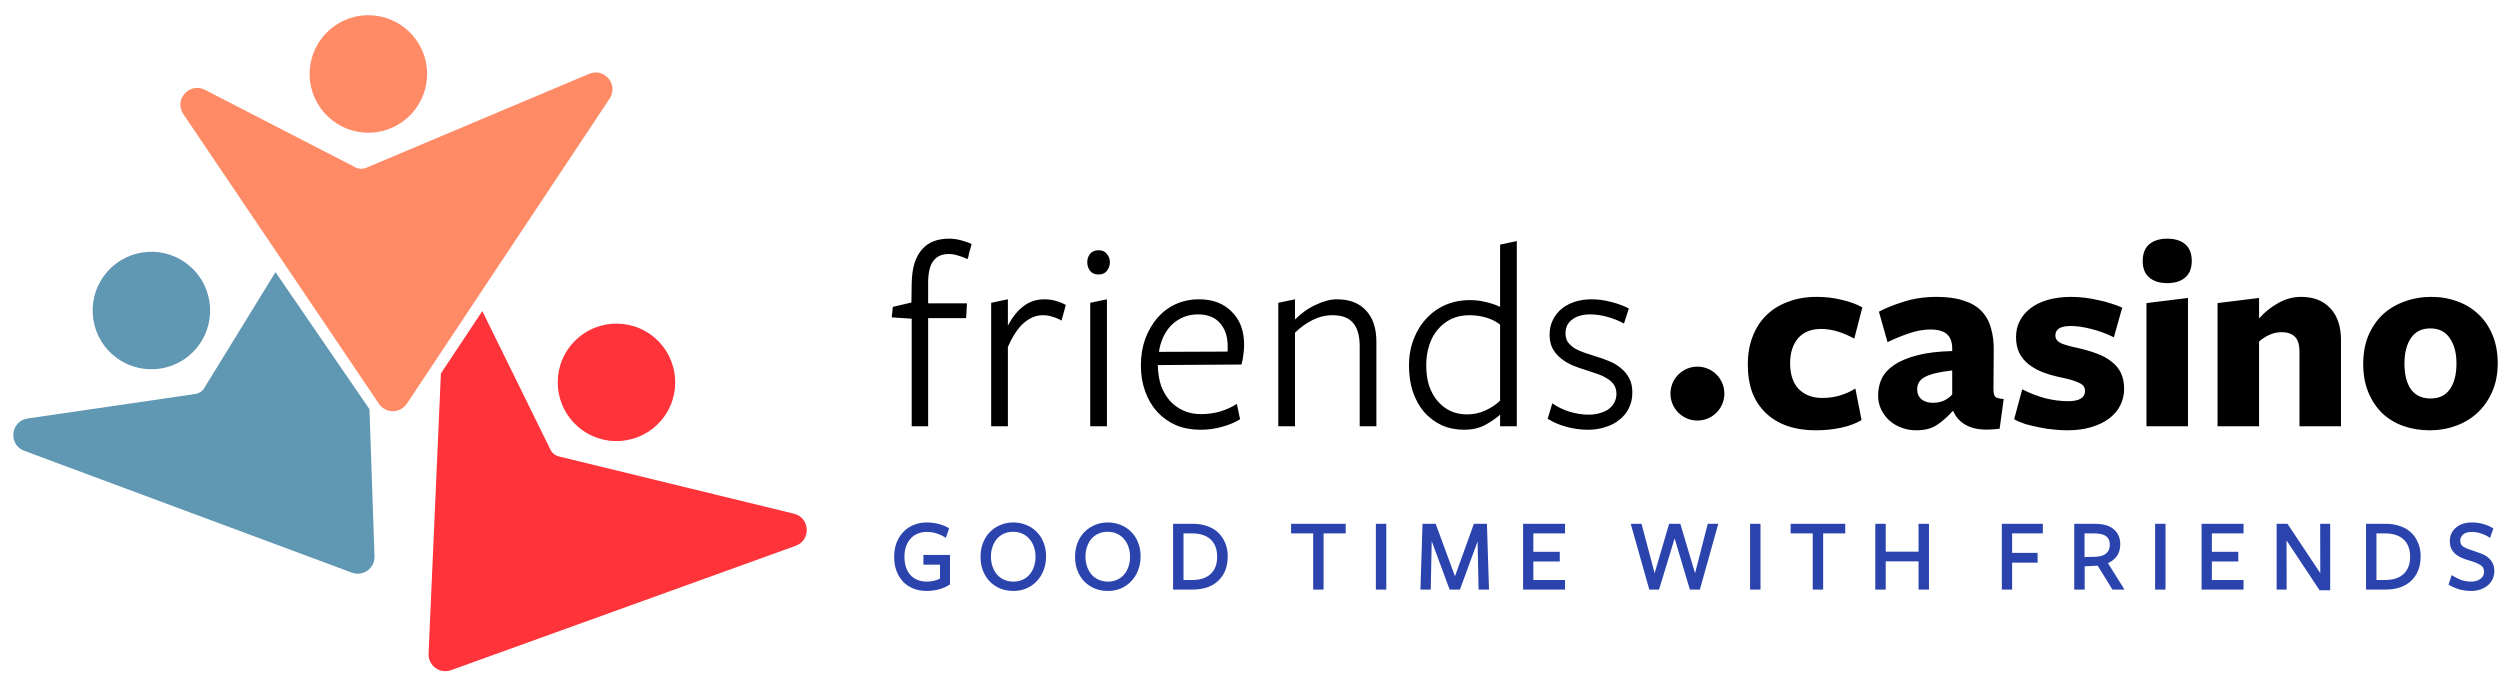 <svg width="207" height="57" viewBox="0 0 207 57" fill="none" xmlns="http://www.w3.org/2000/svg">
<path d="M80.443 20.207L80.399 20.408C80.354 20.542 80.309 20.691 80.265 20.854C80.235 21.003 80.205 21.144 80.176 21.278L80.109 21.457C79.871 21.338 79.618 21.241 79.35 21.167C79.097 21.077 78.829 21.033 78.546 21.033C77.981 21.033 77.557 21.226 77.274 21.613C76.992 21.985 76.85 22.587 76.85 23.421V25.117H80.064L79.997 26.344H76.85V35.294H75.489V26.389L73.837 26.277L73.927 25.407L75.466 25.05L75.489 23.443C75.504 22.773 75.585 22.208 75.734 21.747C75.898 21.271 76.114 20.891 76.382 20.609C76.649 20.311 76.969 20.095 77.341 19.962C77.713 19.828 78.122 19.761 78.569 19.761C78.911 19.761 79.246 19.805 79.573 19.895C79.915 19.984 80.205 20.088 80.443 20.207ZM83.453 35.294H82.069V25.072L83.453 24.782V26.969C83.795 26.3 84.212 25.772 84.703 25.385C85.209 24.983 85.796 24.782 86.466 24.782C86.808 24.782 87.128 24.827 87.426 24.916C87.738 25.005 88.013 25.117 88.251 25.251L87.894 26.545C87.671 26.411 87.426 26.307 87.158 26.233C86.905 26.143 86.63 26.099 86.332 26.099C85.796 26.099 85.283 26.307 84.792 26.724C84.301 27.14 83.855 27.81 83.453 28.732V35.294ZM91.899 21.702C91.899 21.97 91.817 22.208 91.654 22.416C91.505 22.625 91.274 22.729 90.962 22.729C90.649 22.729 90.411 22.625 90.248 22.416C90.099 22.208 90.025 21.97 90.025 21.702C90.025 21.449 90.099 21.226 90.248 21.033C90.411 20.824 90.649 20.72 90.962 20.72C91.274 20.72 91.505 20.824 91.654 21.033C91.817 21.226 91.899 21.449 91.899 21.702ZM90.27 35.294V25.072L91.654 24.782V35.294H90.27ZM95.871 30.339C95.886 30.92 95.976 31.455 96.139 31.946C96.318 32.422 96.563 32.839 96.876 33.196C97.188 33.538 97.56 33.806 97.992 33.999C98.423 34.193 98.907 34.29 99.442 34.29C100.008 34.29 100.543 34.215 101.049 34.066C101.57 33.903 102.024 33.694 102.411 33.441L102.678 34.714C102.247 34.981 101.749 35.19 101.183 35.339C100.633 35.502 100.038 35.584 99.398 35.584C98.654 35.584 97.977 35.458 97.367 35.205C96.772 34.937 96.258 34.572 95.827 34.111C95.395 33.635 95.061 33.07 94.823 32.415C94.585 31.76 94.465 31.046 94.465 30.272C94.465 29.469 94.585 28.732 94.823 28.063C95.076 27.393 95.41 26.813 95.827 26.322C96.258 25.831 96.764 25.452 97.344 25.184C97.94 24.916 98.587 24.782 99.286 24.782C100.417 24.782 101.317 25.124 101.987 25.809C102.671 26.478 103.013 27.393 103.013 28.554C103.013 28.822 102.991 29.104 102.946 29.402C102.917 29.7 102.864 29.96 102.79 30.183L95.871 30.228V30.339ZM101.63 29.112C101.644 29.052 101.652 28.978 101.652 28.889V28.666C101.652 27.877 101.444 27.245 101.027 26.768C100.61 26.277 100 26.032 99.197 26.032C98.736 26.032 98.319 26.114 97.947 26.277C97.575 26.441 97.248 26.664 96.965 26.947C96.697 27.23 96.474 27.564 96.296 27.951C96.132 28.323 96.02 28.718 95.961 29.134L101.63 29.112ZM112.582 35.294V28.688C112.582 27.795 112.396 27.14 112.024 26.724C111.667 26.307 111.101 26.099 110.327 26.099C109.762 26.099 109.212 26.233 108.676 26.501C108.14 26.768 107.657 27.118 107.225 27.55V35.294H105.842V25.072L107.225 24.782V26.456C107.761 25.92 108.341 25.511 108.966 25.229C109.591 24.931 110.171 24.782 110.707 24.782C111.733 24.782 112.53 25.087 113.095 25.697C113.675 26.307 113.965 27.17 113.965 28.286V35.294H112.582ZM124.207 20.252L125.59 19.962V35.294H124.207V34.334C123.864 34.647 123.44 34.937 122.935 35.205C122.444 35.458 121.878 35.584 121.238 35.584C120.554 35.584 119.929 35.458 119.364 35.205C118.798 34.937 118.315 34.572 117.913 34.111C117.511 33.635 117.199 33.07 116.976 32.415C116.767 31.76 116.663 31.046 116.663 30.272C116.663 29.484 116.79 28.762 117.043 28.108C117.296 27.438 117.645 26.865 118.092 26.389C118.538 25.898 119.066 25.519 119.676 25.251C120.301 24.983 120.985 24.849 121.729 24.849C122.161 24.849 122.592 24.901 123.024 25.005C123.47 25.11 123.864 25.243 124.207 25.407V20.252ZM124.207 26.88C123.894 26.627 123.515 26.434 123.068 26.3C122.622 26.166 122.153 26.099 121.662 26.099C121.112 26.099 120.613 26.203 120.167 26.411C119.736 26.62 119.364 26.91 119.051 27.282C118.739 27.639 118.501 28.078 118.337 28.599C118.173 29.104 118.092 29.655 118.092 30.25C118.092 30.845 118.166 31.396 118.315 31.902C118.478 32.393 118.709 32.817 119.007 33.174C119.304 33.531 119.661 33.813 120.078 34.022C120.494 34.215 120.963 34.312 121.484 34.312C122.005 34.312 122.496 34.208 122.957 33.999C123.433 33.791 123.85 33.516 124.207 33.174V26.88ZM134.89 31.299C135.068 31.626 135.158 32.028 135.158 32.504C135.158 32.98 135.061 33.412 134.867 33.799C134.689 34.171 134.428 34.49 134.086 34.758C133.759 35.026 133.372 35.227 132.926 35.361C132.479 35.51 132.003 35.584 131.497 35.584C130.887 35.584 130.285 35.502 129.69 35.339C129.094 35.175 128.581 34.952 128.15 34.669L128.529 33.397C128.961 33.694 129.437 33.925 129.957 34.089C130.493 34.252 131.021 34.334 131.542 34.334C131.854 34.334 132.145 34.297 132.412 34.223C132.695 34.148 132.941 34.044 133.149 33.91C133.357 33.761 133.521 33.583 133.64 33.375C133.774 33.151 133.841 32.898 133.841 32.616C133.841 32.303 133.766 32.043 133.618 31.835C133.469 31.626 133.275 31.455 133.037 31.321C132.799 31.172 132.524 31.046 132.212 30.942L131.274 30.63C130.917 30.525 130.56 30.399 130.203 30.25C129.861 30.101 129.548 29.915 129.266 29.692C128.983 29.469 128.752 29.201 128.574 28.889C128.395 28.561 128.306 28.174 128.306 27.728C128.306 27.267 128.395 26.858 128.574 26.501C128.752 26.129 128.998 25.816 129.31 25.563C129.623 25.31 129.987 25.117 130.404 24.983C130.835 24.849 131.289 24.782 131.765 24.782C132.331 24.782 132.881 24.857 133.417 25.005C133.952 25.139 134.436 25.318 134.867 25.541L134.466 26.791C134.034 26.553 133.573 26.367 133.082 26.233C132.591 26.099 132.122 26.032 131.676 26.032C131.051 26.032 130.553 26.173 130.181 26.456C129.809 26.724 129.623 27.103 129.623 27.594C129.623 27.892 129.69 28.137 129.823 28.331C129.972 28.524 130.158 28.695 130.381 28.844C130.62 28.978 130.887 29.097 131.185 29.201C131.497 29.305 131.817 29.409 132.145 29.514C132.502 29.618 132.859 29.744 133.216 29.893C133.588 30.042 133.915 30.235 134.198 30.473C134.481 30.696 134.711 30.972 134.89 31.299ZM154.136 34.781C153.705 35.048 153.154 35.257 152.485 35.406C151.815 35.554 151.101 35.629 150.342 35.629C149.479 35.629 148.698 35.51 147.999 35.272C147.314 35.034 146.727 34.684 146.236 34.223C145.745 33.761 145.365 33.196 145.097 32.526C144.844 31.842 144.718 31.061 144.718 30.183C144.718 29.32 144.852 28.547 145.12 27.862C145.388 27.163 145.767 26.575 146.258 26.099C146.764 25.608 147.366 25.236 148.066 24.983C148.765 24.715 149.554 24.581 150.431 24.581C151.16 24.581 151.852 24.663 152.507 24.827C153.162 24.976 153.727 25.184 154.203 25.452L153.534 28.041C153.117 27.802 152.671 27.609 152.195 27.46C151.718 27.311 151.25 27.237 150.788 27.237C149.955 27.237 149.316 27.497 148.869 28.018C148.438 28.539 148.222 29.223 148.222 30.072C148.222 31.009 148.46 31.723 148.936 32.214C149.427 32.705 150.074 32.951 150.878 32.951C151.399 32.951 151.882 32.884 152.328 32.75C152.79 32.616 153.221 32.422 153.623 32.169L154.136 34.781ZM161.643 30.674C160.572 30.793 159.821 30.972 159.389 31.21C158.958 31.433 158.742 31.775 158.742 32.236C158.742 32.579 158.861 32.854 159.099 33.062C159.337 33.256 159.65 33.352 160.037 33.352C160.379 33.352 160.684 33.293 160.952 33.174C161.234 33.04 161.465 32.869 161.643 32.66V30.674ZM161.666 34.044C161.294 34.476 160.877 34.848 160.416 35.16C159.97 35.472 159.389 35.629 158.675 35.629C158.229 35.629 157.812 35.554 157.425 35.406C157.038 35.257 156.704 35.056 156.421 34.803C156.138 34.535 155.915 34.23 155.751 33.888C155.588 33.531 155.506 33.151 155.506 32.75C155.506 32.259 155.603 31.797 155.796 31.366C156.004 30.934 156.347 30.555 156.823 30.228C157.299 29.9 157.931 29.633 158.72 29.424C159.508 29.216 160.483 29.097 161.643 29.067V28.866C161.643 28.316 161.495 27.914 161.197 27.661C160.914 27.408 160.453 27.282 159.813 27.282C159.278 27.282 158.705 27.386 158.095 27.594C157.5 27.788 156.897 28.033 156.287 28.331L155.573 25.809C156.123 25.511 156.808 25.236 157.626 24.983C158.459 24.715 159.367 24.581 160.349 24.581C161.242 24.581 161.993 24.685 162.603 24.894C163.213 25.087 163.704 25.377 164.076 25.764C164.448 26.151 164.708 26.627 164.857 27.192C165.021 27.743 165.095 28.383 165.08 29.112L165.058 32.192C165.058 32.549 165.11 32.772 165.214 32.861C165.318 32.951 165.549 33.01 165.906 33.04L165.571 35.495C164.441 35.644 163.578 35.577 162.983 35.294C162.387 35.026 161.971 34.609 161.733 34.044H161.666ZM175.877 32.214C175.877 32.69 175.772 33.136 175.564 33.553C175.371 33.955 175.073 34.312 174.671 34.624C174.27 34.937 173.771 35.182 173.176 35.361C172.596 35.539 171.926 35.629 171.167 35.629C170.81 35.629 170.431 35.606 170.029 35.562C169.628 35.532 169.233 35.472 168.846 35.383C168.46 35.309 168.08 35.22 167.708 35.115C167.351 34.996 167.039 34.862 166.771 34.714L167.44 32.236C168.05 32.549 168.683 32.794 169.337 32.973C169.992 33.136 170.624 33.218 171.234 33.218C172.172 33.218 172.64 32.936 172.64 32.37C172.64 32.073 172.492 31.857 172.194 31.723C171.911 31.574 171.472 31.433 170.877 31.299C170.267 31.18 169.717 31.031 169.226 30.853C168.75 30.674 168.341 30.451 167.998 30.183C167.656 29.915 167.388 29.595 167.195 29.223C167.016 28.852 166.927 28.413 166.927 27.907C166.927 27.416 167.031 26.969 167.24 26.568C167.448 26.166 167.745 25.816 168.132 25.519C168.519 25.221 168.995 24.991 169.561 24.827C170.141 24.663 170.788 24.581 171.502 24.581C171.844 24.581 172.209 24.604 172.596 24.648C172.983 24.693 173.362 24.76 173.734 24.849C174.121 24.924 174.485 25.02 174.828 25.139C175.17 25.243 175.467 25.355 175.72 25.474L175.029 27.929C174.433 27.631 173.808 27.401 173.154 27.237C172.514 27.073 171.949 26.992 171.458 26.992C170.61 26.992 170.185 27.252 170.185 27.773C170.185 28.055 170.342 28.271 170.654 28.42C170.967 28.554 171.406 28.68 171.971 28.799C172.581 28.933 173.124 29.09 173.6 29.268C174.091 29.447 174.5 29.67 174.828 29.938C175.17 30.191 175.43 30.503 175.609 30.875C175.787 31.247 175.877 31.693 175.877 32.214ZM181.478 21.613C181.478 22.208 181.299 22.662 180.942 22.974C180.585 23.287 180.086 23.443 179.447 23.443C178.822 23.443 178.323 23.287 177.951 22.974C177.594 22.662 177.416 22.208 177.416 21.613C177.416 21.003 177.594 20.542 177.951 20.229C178.323 19.917 178.822 19.761 179.447 19.761C180.086 19.761 180.585 19.917 180.942 20.229C181.299 20.542 181.478 21.003 181.478 21.613ZM177.728 35.294V25.095L181.165 24.671V35.294H177.728ZM190.397 35.294V29.157C190.397 28.532 190.264 28.1 189.996 27.862C189.743 27.624 189.386 27.505 188.924 27.505C188.538 27.505 188.181 27.587 187.853 27.75C187.541 27.899 187.273 28.078 187.05 28.286V35.294H183.613V25.095L187.05 24.671V26.367C187.511 25.846 188.039 25.422 188.634 25.095C189.229 24.752 189.862 24.581 190.531 24.581C191.573 24.581 192.384 24.901 192.964 25.541C193.544 26.166 193.834 27.036 193.834 28.152V35.294H190.397ZM206.811 30.072C206.811 30.949 206.662 31.73 206.364 32.415C206.067 33.099 205.665 33.68 205.159 34.156C204.653 34.632 204.058 34.996 203.374 35.249C202.689 35.502 201.96 35.629 201.187 35.629C200.398 35.629 199.669 35.51 198.999 35.272C198.33 35.034 197.75 34.684 197.259 34.223C196.768 33.747 196.381 33.166 196.098 32.482C195.815 31.797 195.674 31.016 195.674 30.139C195.674 29.261 195.815 28.48 196.098 27.795C196.396 27.096 196.797 26.508 197.303 26.032C197.824 25.556 198.427 25.199 199.111 24.961C199.795 24.708 200.532 24.581 201.321 24.581C202.094 24.581 202.816 24.708 203.485 24.961C204.155 25.199 204.735 25.556 205.226 26.032C205.717 26.493 206.104 27.066 206.387 27.75C206.669 28.435 206.811 29.209 206.811 30.072ZM203.396 30.094C203.396 29.216 203.21 28.517 202.838 27.996C202.481 27.46 201.945 27.192 201.231 27.192C200.517 27.192 199.981 27.46 199.624 27.996C199.267 28.517 199.089 29.223 199.089 30.116C199.089 31.009 199.267 31.716 199.624 32.236C199.996 32.742 200.539 32.995 201.254 32.995C201.968 32.995 202.503 32.735 202.86 32.214C203.218 31.693 203.396 30.987 203.396 30.094Z" fill="black"/>
<path d="M74.797 46.083C74.797 46.76 74.972 47.292 75.321 47.679C75.678 48.059 76.151 48.248 76.739 48.248C76.969 48.248 77.185 48.222 77.386 48.17C77.594 48.118 77.773 48.047 77.921 47.958V46.664H76.549V46.039H78.569V48.337C78.308 48.509 78.014 48.635 77.687 48.717C77.36 48.799 77.04 48.84 76.728 48.84C76.341 48.84 75.987 48.776 75.667 48.65C75.347 48.523 75.072 48.341 74.842 48.103C74.618 47.865 74.444 47.579 74.317 47.244C74.191 46.909 74.127 46.53 74.127 46.106C74.127 45.689 74.191 45.313 74.317 44.979C74.451 44.636 74.633 44.346 74.864 44.108C75.094 43.863 75.37 43.677 75.69 43.55C76.01 43.416 76.359 43.349 76.739 43.349C77.073 43.349 77.393 43.39 77.698 43.472C78.011 43.554 78.271 43.658 78.479 43.785L78.267 44.398C78.059 44.264 77.825 44.157 77.564 44.075C77.304 43.993 77.029 43.952 76.739 43.952C76.456 43.952 76.196 44 75.957 44.097C75.719 44.194 75.515 44.335 75.344 44.521C75.173 44.7 75.039 44.923 74.942 45.191C74.845 45.451 74.797 45.749 74.797 46.083ZM86.523 46.072C86.523 46.474 86.457 46.846 86.323 47.188C86.196 47.523 86.014 47.813 85.776 48.059C85.545 48.304 85.27 48.497 84.95 48.639C84.63 48.773 84.281 48.84 83.901 48.84C83.529 48.84 83.183 48.776 82.863 48.65C82.543 48.516 82.264 48.33 82.026 48.092C81.796 47.854 81.614 47.568 81.48 47.233C81.346 46.898 81.279 46.522 81.279 46.106C81.279 45.704 81.342 45.336 81.469 45.001C81.602 44.659 81.785 44.369 82.015 44.13C82.253 43.885 82.532 43.695 82.852 43.561C83.172 43.42 83.522 43.349 83.901 43.349C84.273 43.349 84.619 43.416 84.939 43.55C85.259 43.677 85.534 43.859 85.765 44.097C86.003 44.328 86.189 44.614 86.323 44.956C86.457 45.291 86.523 45.663 86.523 46.072ZM85.687 46.976C85.783 46.716 85.832 46.425 85.832 46.106C85.832 45.786 85.783 45.492 85.687 45.224C85.59 44.956 85.456 44.729 85.285 44.543C85.114 44.35 84.909 44.201 84.671 44.097C84.433 43.993 84.169 43.941 83.879 43.941C83.596 43.941 83.336 43.993 83.098 44.097C82.867 44.201 82.666 44.346 82.495 44.532C82.332 44.718 82.201 44.945 82.105 45.213C82.008 45.473 81.96 45.76 81.96 46.072C81.96 46.4 82.008 46.697 82.105 46.965C82.201 47.233 82.335 47.463 82.506 47.657C82.677 47.843 82.882 47.988 83.12 48.092C83.365 48.196 83.63 48.248 83.912 48.248C84.195 48.248 84.455 48.196 84.694 48.092C84.931 47.988 85.132 47.843 85.296 47.657C85.467 47.463 85.597 47.236 85.687 46.976ZM94.35 46.072C94.35 46.474 94.284 46.846 94.15 47.188C94.023 47.523 93.841 47.813 93.603 48.059C93.372 48.304 93.097 48.497 92.777 48.639C92.457 48.773 92.108 48.84 91.728 48.84C91.356 48.84 91.01 48.776 90.69 48.65C90.371 48.516 90.091 48.33 89.853 48.092C89.623 47.854 89.441 47.568 89.307 47.233C89.173 46.898 89.106 46.522 89.106 46.106C89.106 45.704 89.169 45.336 89.296 45.001C89.429 44.659 89.612 44.369 89.842 44.13C90.08 43.885 90.359 43.695 90.679 43.561C90.999 43.42 91.349 43.349 91.728 43.349C92.1 43.349 92.446 43.416 92.766 43.55C93.086 43.677 93.361 43.859 93.592 44.097C93.83 44.328 94.016 44.614 94.15 44.956C94.284 45.291 94.35 45.663 94.35 46.072ZM93.514 46.976C93.61 46.716 93.659 46.425 93.659 46.106C93.659 45.786 93.61 45.492 93.514 45.224C93.417 44.956 93.283 44.729 93.112 44.543C92.941 44.35 92.736 44.201 92.498 44.097C92.26 43.993 91.996 43.941 91.706 43.941C91.423 43.941 91.163 43.993 90.925 44.097C90.694 44.201 90.493 44.346 90.322 44.532C90.159 44.718 90.028 44.945 89.932 45.213C89.835 45.473 89.787 45.76 89.787 46.072C89.787 46.4 89.835 46.697 89.932 46.965C90.028 47.233 90.162 47.463 90.333 47.657C90.504 47.843 90.709 47.988 90.947 48.092C91.192 48.196 91.457 48.248 91.739 48.248C92.022 48.248 92.282 48.196 92.52 48.092C92.758 47.988 92.959 47.843 93.123 47.657C93.294 47.463 93.424 47.236 93.514 46.976ZM101.564 46.061C101.564 46.887 101.315 47.538 100.816 48.014C100.325 48.49 99.622 48.728 98.707 48.728H97.223V43.461H98.763C99.194 43.461 99.585 43.524 99.935 43.651C100.284 43.77 100.578 43.944 100.816 44.175C101.054 44.406 101.236 44.681 101.363 45.001C101.497 45.321 101.564 45.674 101.564 46.061ZM100.872 46.106C100.872 45.451 100.682 44.949 100.303 44.599C99.923 44.249 99.391 44.075 98.707 44.075H97.904V48.114H98.729C99.049 48.114 99.339 48.073 99.6 47.992C99.86 47.91 100.083 47.787 100.269 47.623C100.463 47.452 100.612 47.24 100.716 46.987C100.82 46.734 100.872 46.44 100.872 46.106ZM109.502 44.075V48.728H108.822V44.075H106.992V43.461H111.333V44.075H109.502ZM114.013 48.728V43.461H114.694V48.728H114.013ZM122.516 48.728L122.426 44.343L120.819 48.728H120.094L118.465 44.331L118.376 48.728H117.706L117.873 43.461H118.811L120.474 47.98L122.103 43.461H123.029L123.196 48.728H122.516ZM126.202 48.728V43.461H129.493V44.075H126.871V45.782H129.058V46.396H126.871V48.114H129.493V48.728H126.202ZM137.3 48.728H136.63L135.146 43.461H135.849L136.998 47.802L138.271 43.461H139.063L140.357 47.802L141.473 43.461H142.154L140.681 48.728H139.989L138.661 44.264L137.3 48.728ZM144.997 48.728V43.461H145.678V48.728H144.997ZM150.866 44.075V48.728H150.185V44.075H148.355V43.461H152.696V44.075H150.866ZM158.947 48.728V46.385H156.046V48.728H155.365V43.461H156.046V45.771H158.947V43.461H159.628V48.728H158.947ZM165.843 43.461H169.057V44.075H166.513V45.871H168.622V46.496H166.513V48.728H165.843V43.461ZM172.52 48.728H171.839V43.461H173.457C174.127 43.461 174.629 43.606 174.964 43.896C175.299 44.179 175.466 44.569 175.466 45.068C175.466 45.462 175.366 45.786 175.165 46.039C174.971 46.284 174.718 46.467 174.406 46.586L175.745 48.728H174.964L173.736 46.742L172.52 46.809V48.728ZM173.457 46.195C173.889 46.188 174.216 46.091 174.439 45.905C174.67 45.711 174.785 45.447 174.785 45.112C174.785 44.755 174.674 44.495 174.45 44.331C174.227 44.16 173.878 44.075 173.402 44.075H172.509V46.217L173.457 46.195ZM178.533 48.728V43.461H179.214V48.728H178.533ZM182.382 48.728V43.461H185.674V44.075H183.052V45.782H185.239V46.396H183.052V48.114H185.674V48.728H182.382ZM192.201 43.461H192.848V48.784H192.112L189.233 44.443L189.244 48.728H188.597V43.461H189.355L192.212 47.757L192.201 43.461ZM200.339 46.061C200.339 46.887 200.09 47.538 199.592 48.014C199.101 48.49 198.398 48.728 197.483 48.728H195.999V43.461H197.539C197.97 43.461 198.361 43.524 198.71 43.651C199.06 43.77 199.354 43.944 199.592 44.175C199.83 44.406 200.012 44.681 200.139 45.001C200.272 45.321 200.339 45.674 200.339 46.061ZM199.648 46.106C199.648 45.451 199.458 44.949 199.078 44.599C198.699 44.249 198.167 44.075 197.483 44.075H196.679V48.114H197.505C197.825 48.114 198.115 48.073 198.375 47.992C198.636 47.91 198.859 47.787 199.045 47.623C199.238 47.452 199.387 47.24 199.491 46.987C199.595 46.734 199.648 46.44 199.648 46.106ZM204.61 48.248C204.96 48.248 205.239 48.163 205.447 47.992C205.663 47.82 205.771 47.605 205.771 47.344C205.771 47.062 205.663 46.853 205.447 46.719C205.232 46.578 204.915 46.448 204.499 46.329C204.313 46.277 204.127 46.214 203.941 46.139C203.755 46.065 203.588 45.972 203.439 45.86C203.29 45.741 203.167 45.6 203.071 45.436C202.981 45.265 202.937 45.057 202.937 44.811C202.937 44.372 203.097 44.019 203.416 43.751C203.736 43.483 204.157 43.349 204.677 43.349C204.997 43.349 205.295 43.39 205.57 43.472C205.853 43.547 206.109 43.654 206.34 43.796L206.128 44.398C205.912 44.257 205.678 44.149 205.425 44.075C205.172 43.993 204.927 43.952 204.689 43.952C204.317 43.952 204.045 44.034 203.874 44.197C203.703 44.361 203.617 44.551 203.617 44.767C203.617 45.042 203.729 45.243 203.952 45.369C204.183 45.496 204.499 45.618 204.901 45.737C205.087 45.797 205.273 45.864 205.459 45.938C205.645 46.013 205.808 46.109 205.95 46.228C206.098 46.347 206.217 46.492 206.307 46.664C206.396 46.835 206.441 47.043 206.441 47.288C206.441 47.512 206.396 47.72 206.307 47.913C206.217 48.099 206.091 48.263 205.927 48.404C205.764 48.538 205.566 48.646 205.336 48.728C205.113 48.802 204.867 48.84 204.599 48.84C204.287 48.84 203.978 48.799 203.673 48.717C203.368 48.628 203.093 48.509 202.847 48.36L203.048 47.757C203.286 47.906 203.528 48.025 203.774 48.114C204.026 48.204 204.305 48.248 204.61 48.248Z" fill="#2A43AD"/>
<path d="M75.321 47.679L75.254 47.74L75.255 47.741L75.321 47.679ZM77.386 48.17L77.364 48.082L77.363 48.082L77.386 48.17ZM77.921 47.958L77.968 48.036L78.012 48.01V47.958H77.921ZM77.921 46.664H78.012V46.573H77.921V46.664ZM76.549 46.664H76.458V46.755H76.549V46.664ZM76.549 46.039V45.948H76.458V46.039H76.549ZM78.569 46.039H78.66V45.948H78.569V46.039ZM78.569 48.337L78.619 48.413L78.66 48.386V48.337H78.569ZM77.687 48.717L77.665 48.629L77.687 48.717ZM75.667 48.65L75.634 48.734L75.667 48.65ZM74.842 48.103L74.775 48.165L74.776 48.166L74.842 48.103ZM74.317 47.244L74.402 47.212H74.402L74.317 47.244ZM74.317 44.979L74.232 44.946L74.232 44.947L74.317 44.979ZM74.864 44.108L74.929 44.172L74.93 44.17L74.864 44.108ZM75.69 43.55L75.723 43.635L75.725 43.634L75.69 43.55ZM77.698 43.472L77.675 43.56L77.675 43.56L77.698 43.472ZM78.479 43.785L78.565 43.814L78.589 43.745L78.527 43.707L78.479 43.785ZM78.267 44.398L78.218 44.475L78.316 44.537L78.353 44.428L78.267 44.398ZM77.564 44.075L77.537 44.161L77.564 44.075ZM75.344 44.521L75.409 44.584L75.411 44.583L75.344 44.521ZM74.942 45.191L75.027 45.222L75.028 45.221L74.942 45.191ZM74.706 46.083C74.706 46.776 74.885 47.332 75.254 47.74L75.389 47.618C75.058 47.252 74.888 46.745 74.888 46.083H74.706ZM75.255 47.741C75.632 48.142 76.129 48.339 76.739 48.339V48.157C76.172 48.157 75.725 47.975 75.388 47.617L75.255 47.741ZM76.739 48.339C76.976 48.339 77.2 48.312 77.409 48.258L77.363 48.082C77.17 48.132 76.962 48.157 76.739 48.157V48.339ZM77.408 48.258C77.623 48.205 77.81 48.131 77.968 48.036L77.875 47.88C77.735 47.964 77.565 48.031 77.364 48.082L77.408 48.258ZM78.012 47.958V46.664H77.831V47.958H78.012ZM77.921 46.573H76.549V46.755H77.921V46.573ZM76.64 46.664V46.039H76.458V46.664H76.64ZM76.549 46.13H78.569V45.948H76.549V46.13ZM78.478 46.039V48.337H78.66V46.039H78.478ZM78.519 48.261C78.268 48.426 77.983 48.549 77.665 48.629L77.709 48.805C78.046 48.721 78.349 48.591 78.619 48.413L78.519 48.261ZM77.665 48.629C77.344 48.709 77.032 48.749 76.728 48.749V48.931C77.048 48.931 77.375 48.889 77.709 48.805L77.665 48.629ZM76.728 48.749C76.351 48.749 76.009 48.687 75.701 48.565L75.634 48.734C75.966 48.866 76.331 48.931 76.728 48.931V48.749ZM75.701 48.565C75.392 48.443 75.128 48.268 74.907 48.04L74.776 48.166C75.016 48.414 75.302 48.603 75.634 48.734L75.701 48.565ZM74.908 48.041C74.694 47.812 74.525 47.536 74.402 47.212L74.232 47.276C74.362 47.621 74.543 47.918 74.775 48.165L74.908 48.041ZM74.402 47.212C74.28 46.889 74.218 46.521 74.218 46.106H74.037C74.037 46.539 74.101 46.929 74.232 47.276L74.402 47.212ZM74.218 46.106C74.218 45.698 74.28 45.334 74.402 45.011L74.232 44.947C74.101 45.293 74.037 45.68 74.037 46.106H74.218ZM74.402 45.012C74.532 44.679 74.708 44.4 74.929 44.172L74.799 44.045C74.559 44.292 74.37 44.593 74.232 44.946L74.402 45.012ZM74.93 44.17C75.151 43.935 75.415 43.757 75.723 43.635L75.656 43.466C75.324 43.597 75.038 43.79 74.798 44.046L74.93 44.17ZM75.725 43.634C76.033 43.505 76.37 43.44 76.739 43.44V43.258C76.348 43.258 75.987 43.327 75.655 43.466L75.725 43.634ZM76.739 43.44C77.066 43.44 77.378 43.48 77.675 43.56L77.722 43.384C77.409 43.3 77.081 43.258 76.739 43.258V43.44ZM77.675 43.56C77.982 43.64 78.233 43.742 78.432 43.862L78.527 43.707C78.309 43.575 78.04 43.468 77.721 43.384L77.675 43.56ZM78.394 43.755L78.181 44.369L78.353 44.428L78.565 43.814L78.394 43.755ZM78.317 44.322C78.101 44.183 77.859 44.072 77.592 43.988L77.537 44.161C77.791 44.241 78.017 44.346 78.218 44.475L78.317 44.322ZM77.592 43.988C77.322 43.903 77.037 43.861 76.739 43.861V44.043C77.02 44.043 77.286 44.083 77.537 44.161L77.592 43.988ZM76.739 43.861C76.445 43.861 76.173 43.911 75.923 44.013L75.992 44.181C76.218 44.089 76.466 44.043 76.739 44.043V43.861ZM75.923 44.013C75.673 44.114 75.457 44.264 75.277 44.459L75.411 44.583C75.573 44.407 75.766 44.273 75.992 44.181L75.923 44.013ZM75.278 44.458C75.097 44.647 74.957 44.882 74.856 45.16L75.028 45.221C75.121 44.964 75.248 44.752 75.409 44.584L75.278 44.458ZM74.857 45.159C74.756 45.431 74.706 45.74 74.706 46.083H74.888C74.888 45.757 74.935 45.471 75.027 45.222L74.857 45.159ZM86.323 47.188L86.238 47.155L86.238 47.156L86.323 47.188ZM85.776 48.059L85.711 47.995L85.71 47.996L85.776 48.059ZM84.95 48.639L84.985 48.723L84.987 48.722L84.95 48.639ZM82.863 48.65L82.828 48.734L82.83 48.734L82.863 48.65ZM82.026 48.092L81.961 48.155L81.962 48.156L82.026 48.092ZM81.48 47.233L81.395 47.267L81.48 47.233ZM81.469 45.001L81.384 44.968L81.383 44.969L81.469 45.001ZM82.015 44.13L81.95 44.067L81.95 44.067L82.015 44.13ZM82.852 43.561L82.887 43.645L82.889 43.645L82.852 43.561ZM84.939 43.55L84.904 43.634L84.906 43.635L84.939 43.55ZM85.765 44.097L85.699 44.16L85.701 44.162L85.765 44.097ZM86.323 44.956L86.238 44.989L86.238 44.99L86.323 44.956ZM85.687 46.976L85.601 46.944L85.601 46.947L85.687 46.976ZM85.687 45.224L85.601 45.255L85.687 45.224ZM85.285 44.543L85.217 44.604L85.218 44.605L85.285 44.543ZM84.671 44.097L84.708 44.014L84.671 44.097ZM83.098 44.097L83.061 44.014L83.06 44.014L83.098 44.097ZM82.495 44.532L82.428 44.471L82.427 44.472L82.495 44.532ZM82.105 45.213L82.19 45.245L82.19 45.244L82.105 45.213ZM82.105 46.965L82.19 46.934L82.105 46.965ZM82.506 47.657L82.438 47.717L82.439 47.718L82.506 47.657ZM83.12 48.092L83.084 48.175L83.085 48.176L83.12 48.092ZM84.694 48.092L84.657 48.009L84.694 48.092ZM85.296 47.657L85.228 47.596L85.228 47.597L85.296 47.657ZM86.433 46.072C86.433 46.464 86.367 46.824 86.238 47.155L86.407 47.221C86.546 46.867 86.615 46.484 86.615 46.072H86.433ZM86.238 47.156C86.115 47.48 85.94 47.759 85.711 47.995L85.841 48.122C86.088 47.867 86.277 47.566 86.408 47.22L86.238 47.156ZM85.71 47.996C85.488 48.233 85.222 48.419 84.913 48.556L84.987 48.722C85.317 48.576 85.603 48.376 85.842 48.121L85.71 47.996ZM84.915 48.555C84.607 48.684 84.27 48.749 83.901 48.749V48.931C84.291 48.931 84.653 48.862 84.985 48.723L84.915 48.555ZM83.901 48.749C83.54 48.749 83.205 48.687 82.897 48.565L82.83 48.734C83.161 48.865 83.519 48.931 83.901 48.931V48.749ZM82.898 48.566C82.589 48.437 82.32 48.257 82.091 48.028L81.962 48.156C82.209 48.403 82.498 48.596 82.828 48.734L82.898 48.566ZM82.092 48.029C81.87 47.8 81.694 47.524 81.564 47.199L81.395 47.267C81.533 47.611 81.722 47.908 81.961 48.155L82.092 48.029ZM81.564 47.199C81.435 46.876 81.37 46.513 81.37 46.106H81.188C81.188 46.532 81.256 46.919 81.395 47.267L81.564 47.199ZM81.37 46.106C81.37 45.714 81.431 45.356 81.554 45.033L81.383 44.969C81.253 45.315 81.188 45.694 81.188 46.106H81.37ZM81.553 45.034C81.683 44.702 81.859 44.422 82.081 44.194L81.95 44.067C81.71 44.315 81.522 44.616 81.384 44.968L81.553 45.034ZM82.081 44.194C82.31 43.957 82.579 43.775 82.887 43.645L82.817 43.477C82.486 43.616 82.197 43.813 81.95 44.067L82.081 44.194ZM82.889 43.645C83.196 43.509 83.533 43.44 83.901 43.44V43.258C83.51 43.258 83.148 43.331 82.816 43.478L82.889 43.645ZM83.901 43.44C84.262 43.44 84.596 43.505 84.904 43.634L84.974 43.466C84.642 43.328 84.284 43.258 83.901 43.258V43.44ZM84.906 43.635C85.214 43.757 85.478 43.932 85.699 44.16L85.83 44.034C85.59 43.786 85.304 43.597 84.972 43.466L84.906 43.635ZM85.701 44.162C85.929 44.383 86.108 44.658 86.238 44.989L86.407 44.923C86.269 44.57 86.076 44.272 85.828 44.032L85.701 44.162ZM86.238 44.99C86.367 45.313 86.433 45.673 86.433 46.072H86.615C86.615 45.653 86.546 45.269 86.407 44.922L86.238 44.99ZM85.772 47.008C85.873 46.736 85.923 46.435 85.923 46.106H85.741C85.741 46.416 85.694 46.696 85.601 46.944L85.772 47.008ZM85.923 46.106C85.923 45.776 85.873 45.472 85.772 45.193L85.601 45.255C85.694 45.512 85.741 45.795 85.741 46.106H85.923ZM85.772 45.193C85.672 44.916 85.532 44.678 85.352 44.482L85.218 44.605C85.38 44.781 85.508 44.997 85.601 45.255L85.772 45.193ZM85.353 44.483C85.173 44.28 84.958 44.123 84.708 44.014L84.635 44.18C84.861 44.279 85.055 44.42 85.217 44.604L85.353 44.483ZM84.708 44.014C84.457 43.904 84.18 43.85 83.879 43.85V44.032C84.158 44.032 84.409 44.082 84.635 44.18L84.708 44.014ZM83.879 43.85C83.585 43.85 83.312 43.904 83.061 44.014L83.134 44.18C83.36 44.082 83.608 44.032 83.879 44.032V43.85ZM83.06 44.014C82.819 44.123 82.608 44.276 82.428 44.471L82.562 44.594C82.725 44.417 82.916 44.279 83.135 44.18L83.06 44.014ZM82.427 44.472C82.255 44.668 82.119 44.905 82.019 45.182L82.19 45.244C82.284 44.985 82.408 44.769 82.563 44.592L82.427 44.472ZM82.019 45.181C81.918 45.453 81.868 45.75 81.868 46.072H82.05C82.05 45.769 82.097 45.494 82.19 45.245L82.019 45.181ZM81.868 46.072C81.868 46.408 81.918 46.717 82.019 46.996L82.19 46.934C82.097 46.678 82.05 46.391 82.05 46.072H81.868ZM82.019 46.996C82.119 47.273 82.259 47.514 82.438 47.717L82.574 47.596C82.412 47.413 82.283 47.192 82.19 46.934L82.019 46.996ZM82.439 47.718C82.619 47.914 82.834 48.066 83.084 48.175L83.156 48.009C82.93 47.909 82.736 47.772 82.573 47.595L82.439 47.718ZM83.085 48.176C83.342 48.285 83.618 48.339 83.912 48.339V48.157C83.641 48.157 83.389 48.107 83.156 48.008L83.085 48.176ZM83.912 48.339C84.206 48.339 84.479 48.285 84.73 48.175L84.657 48.009C84.431 48.107 84.184 48.157 83.912 48.157V48.339ZM84.73 48.175C84.98 48.066 85.191 47.913 85.364 47.717L85.228 47.597C85.073 47.772 84.883 47.91 84.657 48.009L84.73 48.175ZM85.364 47.717C85.544 47.514 85.68 47.276 85.773 47.006L85.601 46.947C85.515 47.196 85.391 47.413 85.228 47.596L85.364 47.717ZM94.15 47.188L94.065 47.155L94.065 47.156L94.15 47.188ZM93.603 48.059L93.538 47.995L93.537 47.996L93.603 48.059ZM92.777 48.639L92.812 48.723L92.814 48.722L92.777 48.639ZM90.69 48.65L90.655 48.734L90.657 48.734L90.69 48.65ZM89.853 48.092L89.788 48.155L89.789 48.156L89.853 48.092ZM89.307 47.233L89.222 47.267L89.307 47.233ZM89.296 45.001L89.211 44.968L89.21 44.969L89.296 45.001ZM89.842 44.13L89.777 44.067L89.777 44.067L89.842 44.13ZM90.679 43.561L90.714 43.645L90.716 43.645L90.679 43.561ZM92.766 43.55L92.731 43.634L92.733 43.635L92.766 43.55ZM93.592 44.097L93.526 44.16L93.528 44.162L93.592 44.097ZM94.15 44.956L94.065 44.989L94.065 44.99L94.15 44.956ZM93.514 46.976L93.428 46.944L93.428 46.947L93.514 46.976ZM93.514 45.224L93.428 45.255L93.514 45.224ZM93.112 44.543L93.044 44.604L93.045 44.605L93.112 44.543ZM92.498 44.097L92.535 44.014L92.498 44.097ZM90.925 44.097L90.888 44.014L90.887 44.014L90.925 44.097ZM90.322 44.532L90.255 44.471L90.254 44.472L90.322 44.532ZM89.932 45.213L90.017 45.245L90.017 45.244L89.932 45.213ZM89.932 46.965L90.017 46.934L89.932 46.965ZM90.333 47.657L90.265 47.717L90.266 47.718L90.333 47.657ZM90.947 48.092L90.911 48.175L90.912 48.176L90.947 48.092ZM92.52 48.092L92.484 48.009L92.52 48.092ZM93.123 47.657L93.055 47.596L93.055 47.597L93.123 47.657ZM94.26 46.072C94.26 46.464 94.194 46.824 94.065 47.155L94.234 47.221C94.373 46.867 94.442 46.484 94.442 46.072H94.26ZM94.065 47.156C93.942 47.48 93.767 47.759 93.538 47.995L93.668 48.122C93.915 47.867 94.104 47.566 94.235 47.22L94.065 47.156ZM93.537 47.996C93.315 48.233 93.049 48.419 92.74 48.556L92.814 48.722C93.144 48.576 93.43 48.376 93.669 48.121L93.537 47.996ZM92.742 48.555C92.434 48.684 92.097 48.749 91.728 48.749V48.931C92.118 48.931 92.48 48.862 92.812 48.723L92.742 48.555ZM91.728 48.749C91.367 48.749 91.032 48.687 90.724 48.565L90.657 48.734C90.988 48.865 91.346 48.931 91.728 48.931V48.749ZM90.725 48.566C90.416 48.437 90.147 48.257 89.918 48.028L89.789 48.156C90.036 48.403 90.325 48.596 90.655 48.734L90.725 48.566ZM89.919 48.029C89.697 47.8 89.521 47.524 89.391 47.199L89.222 47.267C89.36 47.611 89.549 47.908 89.788 48.155L89.919 48.029ZM89.391 47.199C89.262 46.876 89.197 46.513 89.197 46.106H89.015C89.015 46.532 89.083 46.919 89.222 47.267L89.391 47.199ZM89.197 46.106C89.197 45.714 89.258 45.356 89.381 45.033L89.21 44.969C89.08 45.315 89.015 45.694 89.015 46.106H89.197ZM89.38 45.034C89.51 44.702 89.686 44.422 89.908 44.194L89.777 44.067C89.537 44.315 89.349 44.616 89.211 44.968L89.38 45.034ZM89.908 44.194C90.137 43.957 90.406 43.775 90.714 43.645L90.644 43.477C90.313 43.616 90.024 43.813 89.777 44.067L89.908 44.194ZM90.716 43.645C91.023 43.509 91.36 43.44 91.728 43.44V43.258C91.337 43.258 90.975 43.331 90.642 43.478L90.716 43.645ZM91.728 43.44C92.089 43.44 92.423 43.505 92.731 43.634L92.801 43.466C92.469 43.328 92.111 43.258 91.728 43.258V43.44ZM92.733 43.635C93.041 43.757 93.305 43.932 93.526 44.16L93.657 44.034C93.417 43.786 93.131 43.597 92.799 43.466L92.733 43.635ZM93.528 44.162C93.756 44.383 93.935 44.658 94.065 44.989L94.234 44.923C94.096 44.57 93.903 44.272 93.655 44.032L93.528 44.162ZM94.065 44.99C94.194 45.313 94.26 45.673 94.26 46.072H94.442C94.442 45.653 94.373 45.269 94.234 44.922L94.065 44.99ZM93.599 47.008C93.7 46.736 93.75 46.435 93.75 46.106H93.568C93.568 46.416 93.521 46.696 93.428 46.944L93.599 47.008ZM93.75 46.106C93.75 45.776 93.7 45.472 93.599 45.193L93.428 45.255C93.521 45.512 93.568 45.795 93.568 46.106H93.75ZM93.599 45.193C93.499 44.916 93.359 44.678 93.179 44.482L93.045 44.605C93.207 44.781 93.335 44.997 93.428 45.255L93.599 45.193ZM93.18 44.483C93 44.28 92.785 44.123 92.535 44.014L92.462 44.18C92.688 44.279 92.882 44.42 93.044 44.604L93.18 44.483ZM92.535 44.014C92.284 43.904 92.007 43.85 91.706 43.85V44.032C91.985 44.032 92.236 44.082 92.462 44.18L92.535 44.014ZM91.706 43.85C91.412 43.85 91.139 43.904 90.888 44.014L90.961 44.18C91.187 44.082 91.435 44.032 91.706 44.032V43.85ZM90.887 44.014C90.645 44.123 90.435 44.276 90.255 44.471L90.389 44.594C90.552 44.417 90.743 44.279 90.962 44.18L90.887 44.014ZM90.254 44.472C90.082 44.668 89.946 44.905 89.846 45.182L90.017 45.244C90.111 44.985 90.235 44.769 90.39 44.592L90.254 44.472ZM89.846 45.181C89.745 45.453 89.695 45.75 89.695 46.072H89.877C89.877 45.769 89.924 45.494 90.017 45.245L89.846 45.181ZM89.695 46.072C89.695 46.408 89.745 46.717 89.846 46.996L90.017 46.934C89.924 46.678 89.877 46.391 89.877 46.072H89.695ZM89.846 46.996C89.946 47.273 90.086 47.514 90.265 47.717L90.401 47.596C90.239 47.413 90.11 47.192 90.017 46.934L89.846 46.996ZM90.266 47.718C90.446 47.914 90.661 48.066 90.911 48.175L90.984 48.009C90.757 47.909 90.562 47.772 90.4 47.595L90.266 47.718ZM90.912 48.176C91.169 48.285 91.445 48.339 91.739 48.339V48.157C91.468 48.157 91.216 48.107 90.983 48.008L90.912 48.176ZM91.739 48.339C92.034 48.339 92.306 48.285 92.557 48.175L92.484 48.009C92.258 48.107 92.011 48.157 91.739 48.157V48.339ZM92.557 48.175C92.806 48.066 93.018 47.913 93.191 47.717L93.055 47.597C92.9 47.772 92.71 47.91 92.484 48.009L92.557 48.175ZM93.191 47.717C93.371 47.514 93.507 47.276 93.6 47.006L93.428 46.947C93.342 47.196 93.218 47.413 93.055 47.596L93.191 47.717ZM100.816 48.014L100.753 47.948L100.753 47.949L100.816 48.014ZM97.223 48.728H97.132V48.819H97.223V48.728ZM97.223 43.461V43.37H97.132V43.461H97.223ZM99.935 43.651L99.904 43.736L99.905 43.737L99.935 43.651ZM100.816 44.175L100.879 44.11L100.816 44.175ZM101.363 45.001L101.278 45.034L101.279 45.036L101.363 45.001ZM100.303 44.599L100.241 44.666L100.303 44.599ZM97.904 44.075V43.984H97.813V44.075H97.904ZM97.904 48.114H97.813V48.205H97.904V48.114ZM99.6 47.992L99.627 48.078L99.6 47.992ZM100.269 47.623L100.329 47.692L100.33 47.691L100.269 47.623ZM100.716 46.987L100.8 47.022L100.716 46.987ZM101.473 46.061C101.473 46.867 101.23 47.492 100.753 47.948L100.879 48.08C101.399 47.583 101.655 46.906 101.655 46.061H101.473ZM100.753 47.949C100.284 48.403 99.607 48.637 98.707 48.637V48.819C99.638 48.819 100.366 48.577 100.879 48.079L100.753 47.949ZM98.707 48.637H97.223V48.819H98.707V48.637ZM97.314 48.728V43.461H97.132V48.728H97.314ZM97.223 43.552H98.763V43.37H97.223V43.552ZM98.763 43.552C99.186 43.552 99.565 43.614 99.904 43.736L99.966 43.565C99.605 43.435 99.203 43.37 98.763 43.37V43.552ZM99.905 43.737C100.244 43.852 100.526 44.02 100.753 44.24L100.879 44.11C100.631 43.869 100.325 43.687 99.964 43.565L99.905 43.737ZM100.753 44.24C100.981 44.462 101.156 44.726 101.278 45.034L101.448 44.968C101.316 44.636 101.127 44.35 100.879 44.11L100.753 44.24ZM101.279 45.036C101.408 45.344 101.473 45.685 101.473 46.061H101.655C101.655 45.663 101.586 45.298 101.447 44.966L101.279 45.036ZM100.963 46.106C100.963 45.433 100.767 44.904 100.364 44.532L100.241 44.666C100.597 44.994 100.781 45.469 100.781 46.106H100.963ZM100.364 44.532C99.963 44.163 99.407 43.984 98.707 43.984V44.166C99.376 44.166 99.883 44.336 100.241 44.666L100.364 44.532ZM98.707 43.984H97.904V44.166H98.707V43.984ZM97.813 44.075V48.114H97.995V44.075H97.813ZM97.904 48.205H98.729V48.023H97.904V48.205ZM98.729 48.205C99.057 48.205 99.356 48.163 99.627 48.078L99.573 47.905C99.322 47.983 99.042 48.023 98.729 48.023V48.205ZM99.627 48.078C99.898 47.993 100.133 47.864 100.329 47.692L100.209 47.555C100.034 47.709 99.822 47.826 99.573 47.905L99.627 48.078ZM100.33 47.691C100.534 47.511 100.691 47.287 100.8 47.022L100.632 46.953C100.532 47.194 100.392 47.394 100.209 47.555L100.33 47.691ZM100.8 47.022C100.909 46.756 100.963 46.45 100.963 46.106H100.781C100.781 46.431 100.73 46.713 100.632 46.953L100.8 47.022ZM109.502 44.075V43.984H109.412V44.075H109.502ZM109.502 48.728V48.819H109.593V48.728H109.502ZM108.822 48.728H108.731V48.819H108.822V48.728ZM108.822 44.075H108.913V43.984H108.822V44.075ZM106.992 44.075H106.901V44.166H106.992V44.075ZM106.992 43.461V43.37H106.901V43.461H106.992ZM111.333 43.461H111.424V43.37H111.333V43.461ZM111.333 44.075V44.166H111.424V44.075H111.333ZM109.412 44.075V48.728H109.593V44.075H109.412ZM109.502 48.637H108.822V48.819H109.502V48.637ZM108.913 48.728V44.075H108.731V48.728H108.913ZM108.822 43.984H106.992V44.166H108.822V43.984ZM107.083 44.075V43.461H106.901V44.075H107.083ZM106.992 43.552H111.333V43.37H106.992V43.552ZM111.242 43.461V44.075H111.424V43.461H111.242ZM111.333 43.984H109.502V44.166H111.333V43.984ZM114.013 48.728H113.922V48.819H114.013V48.728ZM114.013 43.461V43.37H113.922V43.461H114.013ZM114.694 43.461H114.785V43.37H114.694V43.461ZM114.694 48.728V48.819H114.785V48.728H114.694ZM114.104 48.728V43.461H113.922V48.728H114.104ZM114.013 43.552H114.694V43.37H114.013V43.552ZM114.603 43.461V48.728H114.785V43.461H114.603ZM114.694 48.637H114.013V48.819H114.694V48.637ZM122.516 48.728L122.425 48.73L122.427 48.819H122.516V48.728ZM122.426 44.343L122.517 44.341L122.341 44.311L122.426 44.343ZM120.819 48.728V48.819H120.883L120.905 48.759L120.819 48.728ZM120.094 48.728L120.009 48.76L120.031 48.819H120.094V48.728ZM118.465 44.331L118.55 44.3L118.374 44.33L118.465 44.331ZM118.376 48.728V48.819H118.465L118.467 48.73L118.376 48.728ZM117.706 48.728L117.615 48.725L117.612 48.819H117.706V48.728ZM117.873 43.461V43.37H117.785L117.783 43.458L117.873 43.461ZM118.811 43.461L118.896 43.43L118.874 43.37H118.811V43.461ZM120.474 47.98L120.388 48.012L120.474 48.246L120.559 48.011L120.474 47.98ZM122.103 43.461V43.37H122.039L122.017 43.43L122.103 43.461ZM123.029 43.461L123.12 43.458L123.117 43.37H123.029V43.461ZM123.196 48.728V48.819H123.29L123.287 48.725L123.196 48.728ZM122.607 48.726L122.517 44.341L122.335 44.344L122.425 48.73L122.607 48.726ZM122.341 44.311L120.734 48.697L120.905 48.759L122.512 44.374L122.341 44.311ZM120.819 48.637H120.094V48.819H120.819V48.637ZM120.179 48.696L118.55 44.3L118.38 44.363L120.009 48.76L120.179 48.696ZM118.374 44.33L118.285 48.726L118.467 48.73L118.556 44.333L118.374 44.33ZM118.376 48.637H117.706V48.819H118.376V48.637ZM117.797 48.731L117.964 43.464L117.783 43.458L117.615 48.725L117.797 48.731ZM117.873 43.552H118.811V43.37H117.873V43.552ZM118.725 43.492L120.388 48.012L120.559 47.949L118.896 43.43L118.725 43.492ZM120.559 48.011L122.188 43.492L122.017 43.43L120.388 47.95L120.559 48.011ZM122.103 43.552H123.029V43.37H122.103V43.552ZM122.938 43.464L123.105 48.731L123.287 48.725L123.12 43.458L122.938 43.464ZM123.196 48.637H122.516V48.819H123.196V48.637ZM126.202 48.728H126.111V48.819H126.202V48.728ZM126.202 43.461V43.37H126.111V43.461H126.202ZM129.493 43.461H129.584V43.37H129.493V43.461ZM129.493 44.075V44.166H129.584V44.075H129.493ZM126.871 44.075V43.984H126.78V44.075H126.871ZM126.871 45.782H126.78V45.873H126.871V45.782ZM129.058 45.782H129.149V45.691H129.058V45.782ZM129.058 46.396V46.487H129.149V46.396H129.058ZM126.871 46.396V46.305H126.78V46.396H126.871ZM126.871 48.114H126.78V48.205H126.871V48.114ZM129.493 48.114H129.584V48.023H129.493V48.114ZM129.493 48.728V48.819H129.584V48.728H129.493ZM126.292 48.728V43.461H126.111V48.728H126.292ZM126.202 43.552H129.493V43.37H126.202V43.552ZM129.402 43.461V44.075H129.584V43.461H129.402ZM129.493 43.984H126.871V44.166H129.493V43.984ZM126.78 44.075V45.782H126.962V44.075H126.78ZM126.871 45.873H129.058V45.691H126.871V45.873ZM128.967 45.782V46.396H129.149V45.782H128.967ZM129.058 46.305H126.871V46.487H129.058V46.305ZM126.78 46.396V48.114H126.962V46.396H126.78ZM126.871 48.205H129.493V48.023H126.871V48.205ZM129.402 48.114V48.728H129.584V48.114H129.402ZM129.493 48.637H126.202V48.819H129.493V48.637ZM137.3 48.728V48.819H137.367L137.387 48.755L137.3 48.728ZM136.63 48.728L136.543 48.753L136.561 48.819H136.63V48.728ZM135.146 43.461V43.37H135.026L135.058 43.486L135.146 43.461ZM135.849 43.461L135.937 43.438L135.919 43.37H135.849V43.461ZM136.998 47.802L136.91 47.825L136.994 48.14L137.086 47.827L136.998 47.802ZM138.271 43.461V43.37H138.202L138.183 43.435L138.271 43.461ZM139.063 43.461L139.15 43.435L139.131 43.37H139.063V43.461ZM140.357 47.802L140.27 47.828L140.364 48.142L140.445 47.825L140.357 47.802ZM141.473 43.461V43.37H141.403L141.385 43.438L141.473 43.461ZM142.154 43.461L142.241 43.486L142.274 43.37H142.154V43.461ZM140.681 48.728V48.819H140.75L140.768 48.752L140.681 48.728ZM139.989 48.728L139.902 48.754L139.921 48.819H139.989V48.728ZM138.661 44.264L138.748 44.239L138.662 43.949L138.574 44.238L138.661 44.264ZM137.3 48.637H136.63V48.819H137.3V48.637ZM136.718 48.703L135.234 43.436L135.058 43.486L136.543 48.753L136.718 48.703ZM135.146 43.552H135.849V43.37H135.146V43.552ZM135.761 43.484L136.91 47.825L137.086 47.779L135.937 43.438L135.761 43.484ZM137.086 47.827L138.358 43.486L138.183 43.435L136.911 47.776L137.086 47.827ZM138.271 43.552H139.063V43.37H138.271V43.552ZM138.976 43.487L140.27 47.828L140.444 47.776L139.15 43.435L138.976 43.487ZM140.445 47.825L141.561 43.484L141.385 43.438L140.269 47.779L140.445 47.825ZM141.473 43.552H142.154V43.37H141.473V43.552ZM142.066 43.437L140.593 48.703L140.768 48.752L142.241 43.486L142.066 43.437ZM140.681 48.637H139.989V48.819H140.681V48.637ZM140.076 48.702L138.748 44.239L138.574 44.29L139.902 48.754L140.076 48.702ZM138.574 44.238L137.213 48.702L137.387 48.755L138.748 44.291L138.574 44.238ZM144.997 48.728H144.906V48.819H144.997V48.728ZM144.997 43.461V43.37H144.906V43.461H144.997ZM145.678 43.461H145.769V43.37H145.678V43.461ZM145.678 48.728V48.819H145.769V48.728H145.678ZM145.088 48.728V43.461H144.906V48.728H145.088ZM144.997 43.552H145.678V43.37H144.997V43.552ZM145.587 43.461V48.728H145.769V43.461H145.587ZM145.678 48.637H144.997V48.819H145.678V48.637ZM150.866 44.075V43.984H150.775V44.075H150.866ZM150.866 48.728V48.819H150.957V48.728H150.866ZM150.185 48.728H150.094V48.819H150.185V48.728ZM150.185 44.075H150.276V43.984H150.185V44.075ZM148.355 44.075H148.264V44.166H148.355V44.075ZM148.355 43.461V43.37H148.264V43.461H148.355ZM152.696 43.461H152.787V43.37H152.696V43.461ZM152.696 44.075V44.166H152.787V44.075H152.696ZM150.775 44.075V48.728H150.957V44.075H150.775ZM150.866 48.637H150.185V48.819H150.866V48.637ZM150.276 48.728V44.075H150.094V48.728H150.276ZM150.185 43.984H148.355V44.166H150.185V43.984ZM148.446 44.075V43.461H148.264V44.075H148.446ZM148.355 43.552H152.696V43.37H148.355V43.552ZM152.605 43.461V44.075H152.787V43.461H152.605ZM152.696 43.984H150.866V44.166H152.696V43.984ZM158.947 48.728H158.856V48.819H158.947V48.728ZM158.947 46.385H159.038V46.294H158.947V46.385ZM156.046 46.385V46.294H155.955V46.385H156.046ZM156.046 48.728V48.819H156.137V48.728H156.046ZM155.365 48.728H155.274V48.819H155.365V48.728ZM155.365 43.461V43.37H155.274V43.461H155.365ZM156.046 43.461H156.137V43.37H156.046V43.461ZM156.046 45.771H155.955V45.862H156.046V45.771ZM158.947 45.771V45.862H159.038V45.771H158.947ZM158.947 43.461V43.37H158.856V43.461H158.947ZM159.628 43.461H159.719V43.37H159.628V43.461ZM159.628 48.728V48.819H159.719V48.728H159.628ZM159.038 48.728V46.385H158.856V48.728H159.038ZM158.947 46.294H156.046V46.476H158.947V46.294ZM155.955 46.385V48.728H156.137V46.385H155.955ZM156.046 48.637H155.365V48.819H156.046V48.637ZM155.456 48.728V43.461H155.274V48.728H155.456ZM155.365 43.552H156.046V43.37H155.365V43.552ZM155.955 43.461V45.771H156.137V43.461H155.955ZM156.046 45.862H158.947V45.68H156.046V45.862ZM159.038 45.771V43.461H158.856V45.771H159.038ZM158.947 43.552H159.628V43.37H158.947V43.552ZM159.537 43.461V48.728H159.719V43.461H159.537ZM159.628 48.637H158.947V48.819H159.628V48.637ZM165.843 43.461V43.37H165.752V43.461H165.843ZM169.057 43.461H169.148V43.37H169.057V43.461ZM169.057 44.075V44.166H169.148V44.075H169.057ZM166.513 44.075V43.984H166.422V44.075H166.513ZM166.513 45.871H166.422V45.962H166.513V45.871ZM168.622 45.871H168.713V45.78H168.622V45.871ZM168.622 46.496V46.587H168.713V46.496H168.622ZM166.513 46.496V46.405H166.422V46.496H166.513ZM166.513 48.728V48.819H166.604V48.728H166.513ZM165.843 48.728H165.752V48.819H165.843V48.728ZM165.843 43.552H169.057V43.37H165.843V43.552ZM168.966 43.461V44.075H169.148V43.461H168.966ZM169.057 43.984H166.513V44.166H169.057V43.984ZM166.422 44.075V45.871H166.604V44.075H166.422ZM166.513 45.962H168.622V45.78H166.513V45.962ZM168.531 45.871V46.496H168.713V45.871H168.531ZM168.622 46.405H166.513V46.587H168.622V46.405ZM166.422 46.496V48.728H166.604V46.496H166.422ZM166.513 48.637H165.843V48.819H166.513V48.637ZM165.934 48.728V43.461H165.752V48.728H165.934ZM172.52 48.728V48.819H172.611V48.728H172.52ZM171.839 48.728H171.748V48.819H171.839V48.728ZM171.839 43.461V43.37H171.748V43.461H171.839ZM174.964 43.896L174.904 43.965L174.905 43.966L174.964 43.896ZM175.165 46.039L175.093 45.982L175.093 45.982L175.165 46.039ZM174.406 46.586L174.373 46.501L174.27 46.54L174.329 46.634L174.406 46.586ZM175.745 48.728V48.819H175.909L175.822 48.68L175.745 48.728ZM174.964 48.728L174.886 48.776L174.913 48.819H174.964V48.728ZM173.736 46.742L173.814 46.694L173.785 46.648L173.731 46.651L173.736 46.742ZM172.52 46.809L172.515 46.718L172.429 46.723V46.809H172.52ZM173.457 46.195L173.456 46.104L173.455 46.104L173.457 46.195ZM174.439 45.905L174.498 45.975L174.498 45.974L174.439 45.905ZM174.451 44.331L174.395 44.404L174.397 44.405L174.451 44.331ZM172.509 44.075V43.984H172.418V44.075H172.509ZM172.509 46.217H172.418V46.31L172.511 46.308L172.509 46.217ZM172.52 48.637H171.839V48.819H172.52V48.637ZM171.93 48.728V43.461H171.748V48.728H171.93ZM171.839 43.552H173.457V43.37H171.839V43.552ZM173.457 43.552C174.116 43.552 174.593 43.695 174.904 43.965L175.023 43.827C174.665 43.517 174.138 43.37 173.457 43.37V43.552ZM174.905 43.966C175.216 44.229 175.375 44.592 175.375 45.068H175.557C175.557 44.547 175.381 44.129 175.022 43.827L174.905 43.966ZM175.375 45.068C175.375 45.446 175.279 45.749 175.093 45.982L175.236 46.095C175.452 45.823 175.557 45.478 175.557 45.068H175.375ZM175.093 45.982C174.911 46.214 174.672 46.387 174.373 46.501L174.438 46.67C174.765 46.546 175.032 46.354 175.236 46.095L175.093 45.982ZM174.329 46.634L175.668 48.776L175.822 48.68L174.483 46.537L174.329 46.634ZM175.745 48.637H174.964V48.819H175.745V48.637ZM175.041 48.68L173.814 46.694L173.659 46.789L174.886 48.776L175.041 48.68ZM173.731 46.651L172.515 46.718L172.525 46.9L173.741 46.833L173.731 46.651ZM172.429 46.809V48.728H172.611V46.809H172.429ZM173.459 46.286C173.901 46.278 174.252 46.179 174.498 45.975L174.381 45.835C174.18 46.002 173.876 46.097 173.456 46.104L173.459 46.286ZM174.498 45.974C174.751 45.762 174.876 45.471 174.876 45.112H174.694C174.694 45.424 174.588 45.661 174.381 45.835L174.498 45.974ZM174.876 45.112C174.876 44.736 174.757 44.444 174.504 44.258L174.397 44.405C174.59 44.546 174.694 44.775 174.694 45.112H174.876ZM174.506 44.259C174.259 44.07 173.885 43.984 173.402 43.984V44.166C173.87 44.166 174.196 44.251 174.395 44.404L174.506 44.259ZM173.402 43.984H172.509V44.166H173.402V43.984ZM172.418 44.075V46.217H172.6V44.075H172.418ZM172.511 46.308L173.459 46.286L173.455 46.104L172.507 46.126L172.511 46.308ZM178.533 48.728H178.442V48.819H178.533V48.728ZM178.533 43.461V43.37H178.442V43.461H178.533ZM179.214 43.461H179.305V43.37H179.214V43.461ZM179.214 48.728V48.819H179.305V48.728H179.214ZM178.624 48.728V43.461H178.442V48.728H178.624ZM178.533 43.552H179.214V43.37H178.533V43.552ZM179.123 43.461V48.728H179.305V43.461H179.123ZM179.214 48.637H178.533V48.819H179.214V48.637ZM182.382 48.728H182.291V48.819H182.382V48.728ZM182.382 43.461V43.37H182.291V43.461H182.382ZM185.674 43.461H185.765V43.37H185.674V43.461ZM185.674 44.075V44.166H185.765V44.075H185.674ZM183.052 44.075V43.984H182.961V44.075H183.052ZM183.052 45.782H182.961V45.873H183.052V45.782ZM185.239 45.782H185.33V45.691H185.239V45.782ZM185.239 46.396V46.487H185.33V46.396H185.239ZM183.052 46.396V46.305H182.961V46.396H183.052ZM183.052 48.114H182.961V48.205H183.052V48.114ZM185.674 48.114H185.765V48.023H185.674V48.114ZM185.674 48.728V48.819H185.765V48.728H185.674ZM182.473 48.728V43.461H182.291V48.728H182.473ZM182.382 43.552H185.674V43.37H182.382V43.552ZM185.583 43.461V44.075H185.765V43.461H185.583ZM185.674 43.984H183.052V44.166H185.674V43.984ZM182.961 44.075V45.782H183.143V44.075H182.961ZM183.052 45.873H185.239V45.691H183.052V45.873ZM185.148 45.782V46.396H185.33V45.782H185.148ZM185.239 46.305H183.052V46.487H185.239V46.305ZM182.961 46.396V48.114H183.143V46.396H182.961ZM183.052 48.205H185.674V48.023H183.052V48.205ZM185.583 48.114V48.728H185.765V48.114H185.583ZM185.674 48.637H182.382V48.819H185.674V48.637ZM192.201 43.461V43.37H192.11L192.11 43.461L192.201 43.461ZM192.848 43.461H192.939V43.37H192.848V43.461ZM192.848 48.784V48.875H192.939V48.784H192.848ZM192.112 48.784L192.036 48.834L192.063 48.875H192.112V48.784ZM189.233 44.443L189.308 44.393L189.141 44.14L189.142 44.443L189.233 44.443ZM189.244 48.728V48.819H189.335L189.335 48.728L189.244 48.728ZM188.597 48.728H188.506V48.819H188.597V48.728ZM188.597 43.461V43.37H188.506V43.461H188.597ZM189.355 43.461L189.431 43.411L189.404 43.37H189.355V43.461ZM192.212 47.757L192.136 47.808L192.304 48.059L192.303 47.757L192.212 47.757ZM192.201 43.552H192.848V43.37H192.201V43.552ZM192.757 43.461V48.784H192.939V43.461H192.757ZM192.848 48.693H192.112V48.875H192.848V48.693ZM192.187 48.734L189.308 44.393L189.157 44.493L192.036 48.834L192.187 48.734ZM189.142 44.443L189.153 48.728L189.335 48.728L189.324 44.443L189.142 44.443ZM189.244 48.637H188.597V48.819H189.244V48.637ZM188.688 48.728V43.461H188.506V48.728H188.688ZM188.597 43.552H189.355V43.37H188.597V43.552ZM189.28 43.511L192.136 47.808L192.288 47.707L189.431 43.411L189.28 43.511ZM192.303 47.757L192.292 43.461L192.11 43.461L192.121 47.757L192.303 47.757ZM199.592 48.014L199.529 47.948L199.528 47.949L199.592 48.014ZM195.999 48.728H195.908V48.819H195.999V48.728ZM195.999 43.461V43.37H195.908V43.461H195.999ZM198.71 43.651L198.679 43.736L198.681 43.737L198.71 43.651ZM199.592 44.175L199.655 44.11L199.592 44.175ZM200.139 45.001L200.054 45.034L200.055 45.036L200.139 45.001ZM199.078 44.599L199.017 44.666L199.078 44.599ZM196.679 44.075V43.984H196.588V44.075H196.679ZM196.679 48.114H196.588V48.205H196.679V48.114ZM198.375 47.992L198.403 48.078L198.375 47.992ZM199.045 47.623L199.105 47.692L199.105 47.691L199.045 47.623ZM199.491 46.987L199.575 47.022L199.491 46.987ZM200.248 46.061C200.248 46.867 200.006 47.492 199.529 47.948L199.655 48.08C200.174 47.583 200.43 46.906 200.43 46.061H200.248ZM199.528 47.949C199.06 48.403 198.382 48.637 197.483 48.637V48.819C198.413 48.819 199.142 48.577 199.655 48.079L199.528 47.949ZM197.483 48.637H195.999V48.819H197.483V48.637ZM196.09 48.728V43.461H195.908V48.728H196.09ZM195.999 43.552H197.539V43.37H195.999V43.552ZM197.539 43.552C197.961 43.552 198.341 43.614 198.679 43.736L198.741 43.565C198.38 43.435 197.979 43.37 197.539 43.37V43.552ZM198.681 43.737C199.019 43.852 199.301 44.02 199.528 44.24L199.655 44.11C199.406 43.869 199.1 43.687 198.74 43.565L198.681 43.737ZM199.528 44.24C199.757 44.462 199.932 44.726 200.054 45.034L200.223 44.968C200.092 44.636 199.903 44.35 199.655 44.11L199.528 44.24ZM200.055 45.036C200.183 45.344 200.248 45.685 200.248 46.061H200.43C200.43 45.663 200.362 45.298 200.222 44.966L200.055 45.036ZM199.739 46.106C199.739 45.433 199.543 44.904 199.14 44.532L199.017 44.666C199.373 44.994 199.557 45.469 199.557 46.106H199.739ZM199.14 44.532C198.739 44.163 198.182 43.984 197.483 43.984V44.166C198.152 44.166 198.659 44.336 199.017 44.666L199.14 44.532ZM197.483 43.984H196.679V44.166H197.483V43.984ZM196.588 44.075V48.114H196.77V44.075H196.588ZM196.679 48.205H197.505V48.023H196.679V48.205ZM197.505 48.205C197.833 48.205 198.132 48.163 198.403 48.078L198.348 47.905C198.098 47.983 197.817 48.023 197.505 48.023V48.205ZM198.403 48.078C198.674 47.993 198.909 47.864 199.105 47.692L198.985 47.555C198.809 47.709 198.598 47.826 198.348 47.905L198.403 48.078ZM199.105 47.691C199.31 47.511 199.466 47.287 199.575 47.022L199.407 46.953C199.308 47.194 199.167 47.394 198.985 47.555L199.105 47.691ZM199.575 47.022C199.685 46.756 199.739 46.45 199.739 46.106H199.557C199.557 46.431 199.506 46.713 199.407 46.953L199.575 47.022ZM205.447 47.992L205.391 47.92L205.39 47.921L205.447 47.992ZM205.447 46.719L205.398 46.795L205.399 46.797L205.447 46.719ZM204.499 46.329L204.524 46.241L204.523 46.241L204.499 46.329ZM203.941 46.139L203.907 46.224L203.941 46.139ZM203.439 45.86L203.382 45.931L203.384 45.933L203.439 45.86ZM203.071 45.436L202.99 45.478L202.992 45.482L203.071 45.436ZM203.416 43.751L203.475 43.821L203.416 43.751ZM205.57 43.472L205.544 43.559L205.547 43.56L205.57 43.472ZM206.34 43.796L206.426 43.826L206.45 43.757L206.388 43.718L206.34 43.796ZM206.128 44.398L206.078 44.474L206.175 44.538L206.214 44.428L206.128 44.398ZM205.425 44.075L205.397 44.161L205.399 44.162L205.425 44.075ZM203.874 44.197L203.811 44.132L203.874 44.197ZM203.952 45.369L203.907 45.448L203.908 45.449L203.952 45.369ZM204.901 45.737L204.928 45.651L204.926 45.65L204.901 45.737ZM205.459 45.938L205.425 46.023L205.459 45.938ZM205.95 46.228L205.891 46.298L205.893 46.299L205.95 46.228ZM206.307 46.664L206.387 46.621L206.307 46.664ZM206.307 47.913L206.389 47.953L206.389 47.952L206.307 47.913ZM205.927 48.404L205.985 48.475L205.987 48.473L205.927 48.404ZM205.336 48.728L205.365 48.814L205.366 48.814L205.336 48.728ZM203.673 48.717L203.648 48.804L203.65 48.805L203.673 48.717ZM202.847 48.36L202.761 48.331L202.738 48.4L202.8 48.438L202.847 48.36ZM203.048 47.757L203.096 47.68L202.998 47.619L202.962 47.728L203.048 47.757ZM203.774 48.114L203.742 48.2L203.743 48.2L203.774 48.114ZM204.61 48.339C204.975 48.339 205.276 48.25 205.505 48.062L205.39 47.921C205.202 48.075 204.945 48.157 204.61 48.157V48.339ZM205.504 48.063C205.74 47.876 205.862 47.634 205.862 47.344H205.68C205.68 47.575 205.586 47.765 205.391 47.92L205.504 48.063ZM205.862 47.344C205.862 47.034 205.741 46.795 205.495 46.642L205.399 46.797C205.585 46.912 205.68 47.089 205.68 47.344H205.862ZM205.497 46.643C205.27 46.495 204.944 46.361 204.524 46.241L204.474 46.416C204.887 46.534 205.193 46.661 205.398 46.795L205.497 46.643ZM204.523 46.241C204.341 46.19 204.158 46.128 203.975 46.055L203.907 46.224C204.096 46.299 204.285 46.363 204.474 46.416L204.523 46.241ZM203.975 46.055C203.796 45.983 203.635 45.894 203.493 45.787L203.384 45.933C203.54 46.05 203.714 46.146 203.907 46.224L203.975 46.055ZM203.496 45.789C203.355 45.677 203.24 45.544 203.149 45.39L202.992 45.482C203.095 45.656 203.225 45.805 203.382 45.931L203.496 45.789ZM203.151 45.394C203.07 45.239 203.028 45.046 203.028 44.811H202.846C202.846 45.068 202.892 45.291 202.99 45.478L203.151 45.394ZM203.028 44.811C203.028 44.398 203.177 44.07 203.475 43.821L203.358 43.681C203.016 43.968 202.846 44.347 202.846 44.811H203.028ZM203.475 43.821C203.775 43.57 204.173 43.44 204.677 43.44V43.258C204.141 43.258 203.698 43.397 203.358 43.681L203.475 43.821ZM204.677 43.44C204.99 43.44 205.278 43.48 205.544 43.559L205.596 43.385C205.311 43.3 205.005 43.258 204.677 43.258V43.44ZM205.547 43.56C205.822 43.632 206.07 43.737 206.293 43.873L206.388 43.718C206.149 43.572 205.884 43.461 205.593 43.384L205.547 43.56ZM206.254 43.766L206.042 44.368L206.214 44.428L206.426 43.826L206.254 43.766ZM206.178 44.322C205.955 44.176 205.712 44.064 205.451 43.987L205.399 44.162C205.644 44.234 205.87 44.338 206.078 44.474L206.178 44.322ZM205.453 43.988C205.192 43.904 204.937 43.861 204.689 43.861V44.043C204.916 44.043 205.152 44.082 205.397 44.161L205.453 43.988ZM204.689 43.861C204.306 43.861 204.007 43.945 203.811 44.132L203.937 44.263C204.084 44.123 204.327 44.043 204.689 44.043V43.861ZM203.811 44.132C203.624 44.311 203.526 44.523 203.526 44.767H203.708C203.708 44.578 203.782 44.411 203.937 44.263L203.811 44.132ZM203.526 44.767C203.526 45.072 203.653 45.304 203.907 45.448L203.997 45.29C203.805 45.181 203.708 45.012 203.708 44.767H203.526ZM203.908 45.449C204.147 45.58 204.47 45.705 204.875 45.825L204.926 45.65C204.528 45.532 204.218 45.411 203.996 45.289L203.908 45.449ZM204.873 45.824C205.057 45.883 205.241 45.949 205.425 46.023L205.492 45.854C205.304 45.779 205.116 45.711 204.928 45.651L204.873 45.824ZM205.425 46.023C205.602 46.094 205.758 46.186 205.891 46.298L206.008 46.159C205.859 46.033 205.687 45.931 205.492 45.854L205.425 46.023ZM205.893 46.299C206.032 46.41 206.142 46.546 206.226 46.706L206.387 46.621C206.292 46.439 206.165 46.284 206.006 46.157L205.893 46.299ZM206.226 46.706C206.307 46.861 206.35 47.054 206.35 47.288H206.531C206.531 47.032 206.485 46.809 206.387 46.621L206.226 46.706ZM206.35 47.288C206.35 47.499 206.308 47.694 206.224 47.875L206.389 47.952C206.484 47.746 206.531 47.524 206.531 47.288H206.35ZM206.225 47.874C206.141 48.048 206.022 48.202 205.868 48.336L205.987 48.473C206.159 48.324 206.294 48.151 206.389 47.953L206.225 47.874ZM205.87 48.334C205.715 48.46 205.528 48.563 205.305 48.642L205.366 48.814C205.605 48.729 205.812 48.616 205.985 48.475L205.87 48.334ZM205.307 48.642C205.094 48.713 204.859 48.749 204.599 48.749V48.931C204.876 48.931 205.131 48.892 205.365 48.814L205.307 48.642ZM204.599 48.749C204.295 48.749 203.994 48.709 203.697 48.629L203.65 48.805C203.962 48.889 204.279 48.931 204.599 48.931V48.749ZM203.699 48.63C203.4 48.542 203.133 48.426 202.894 48.282L202.8 48.438C203.053 48.591 203.336 48.713 203.648 48.804L203.699 48.63ZM202.934 48.389L203.134 47.786L202.962 47.728L202.761 48.331L202.934 48.389ZM203 47.834C203.243 47.986 203.491 48.108 203.742 48.2L203.805 48.029C203.566 47.942 203.329 47.826 203.096 47.68L203 47.834ZM203.743 48.2C204.007 48.293 204.297 48.339 204.61 48.339V48.157C204.314 48.157 204.046 48.114 203.804 48.029L203.743 48.2Z" fill="#2A43AD"/>
<circle cx="140.546" cy="32.59" r="2.232" fill="black"/>
<path fill-rule="evenodd" clip-rule="evenodd" d="M36.506 30.919L35.486 54.121C35.443 55.109 36.416 55.825 37.346 55.49L65.882 45.193C67.177 44.725 67.077 42.861 65.739 42.535L46.27 37.792C45.97 37.719 45.718 37.517 45.582 37.24L39.935 25.76L36.506 30.919Z" fill="#FF333A"/>
<circle cx="51.044" cy="31.659" r="4.864" transform="rotate(29.325 51.044 31.659)" fill="#FF333A"/>
<path fill-rule="evenodd" clip-rule="evenodd" d="M30.592 33.882L22.81 22.532L16.907 32.137C16.745 32.4 16.475 32.578 16.17 32.623L2.292 34.649C0.869 34.857 0.661 36.825 2.009 37.327L29.136 47.414C30.063 47.759 31.043 47.053 31.009 46.064L30.592 33.882Z" fill="#6097B2"/>
<circle cx="12.535" cy="25.711" r="4.864" transform="rotate(-42.793 12.535 25.711)" fill="#6097B2"/>
<path d="M48.783 6.112C50.052 5.578 51.242 7.015 50.48 8.162L33.686 33.427C33.139 34.25 31.93 34.255 31.377 33.435L15.181 9.449C14.376 8.257 15.69 6.778 16.969 7.437L29.435 13.861C29.71 14.002 30.033 14.015 30.317 13.895L48.783 6.112Z" fill="#FF8B66"/>
<circle cx="30.5" cy="6.125" r="4.864" transform="rotate(-7.22 30.5 6.125)" fill="#FF8B66"/>
</svg>
